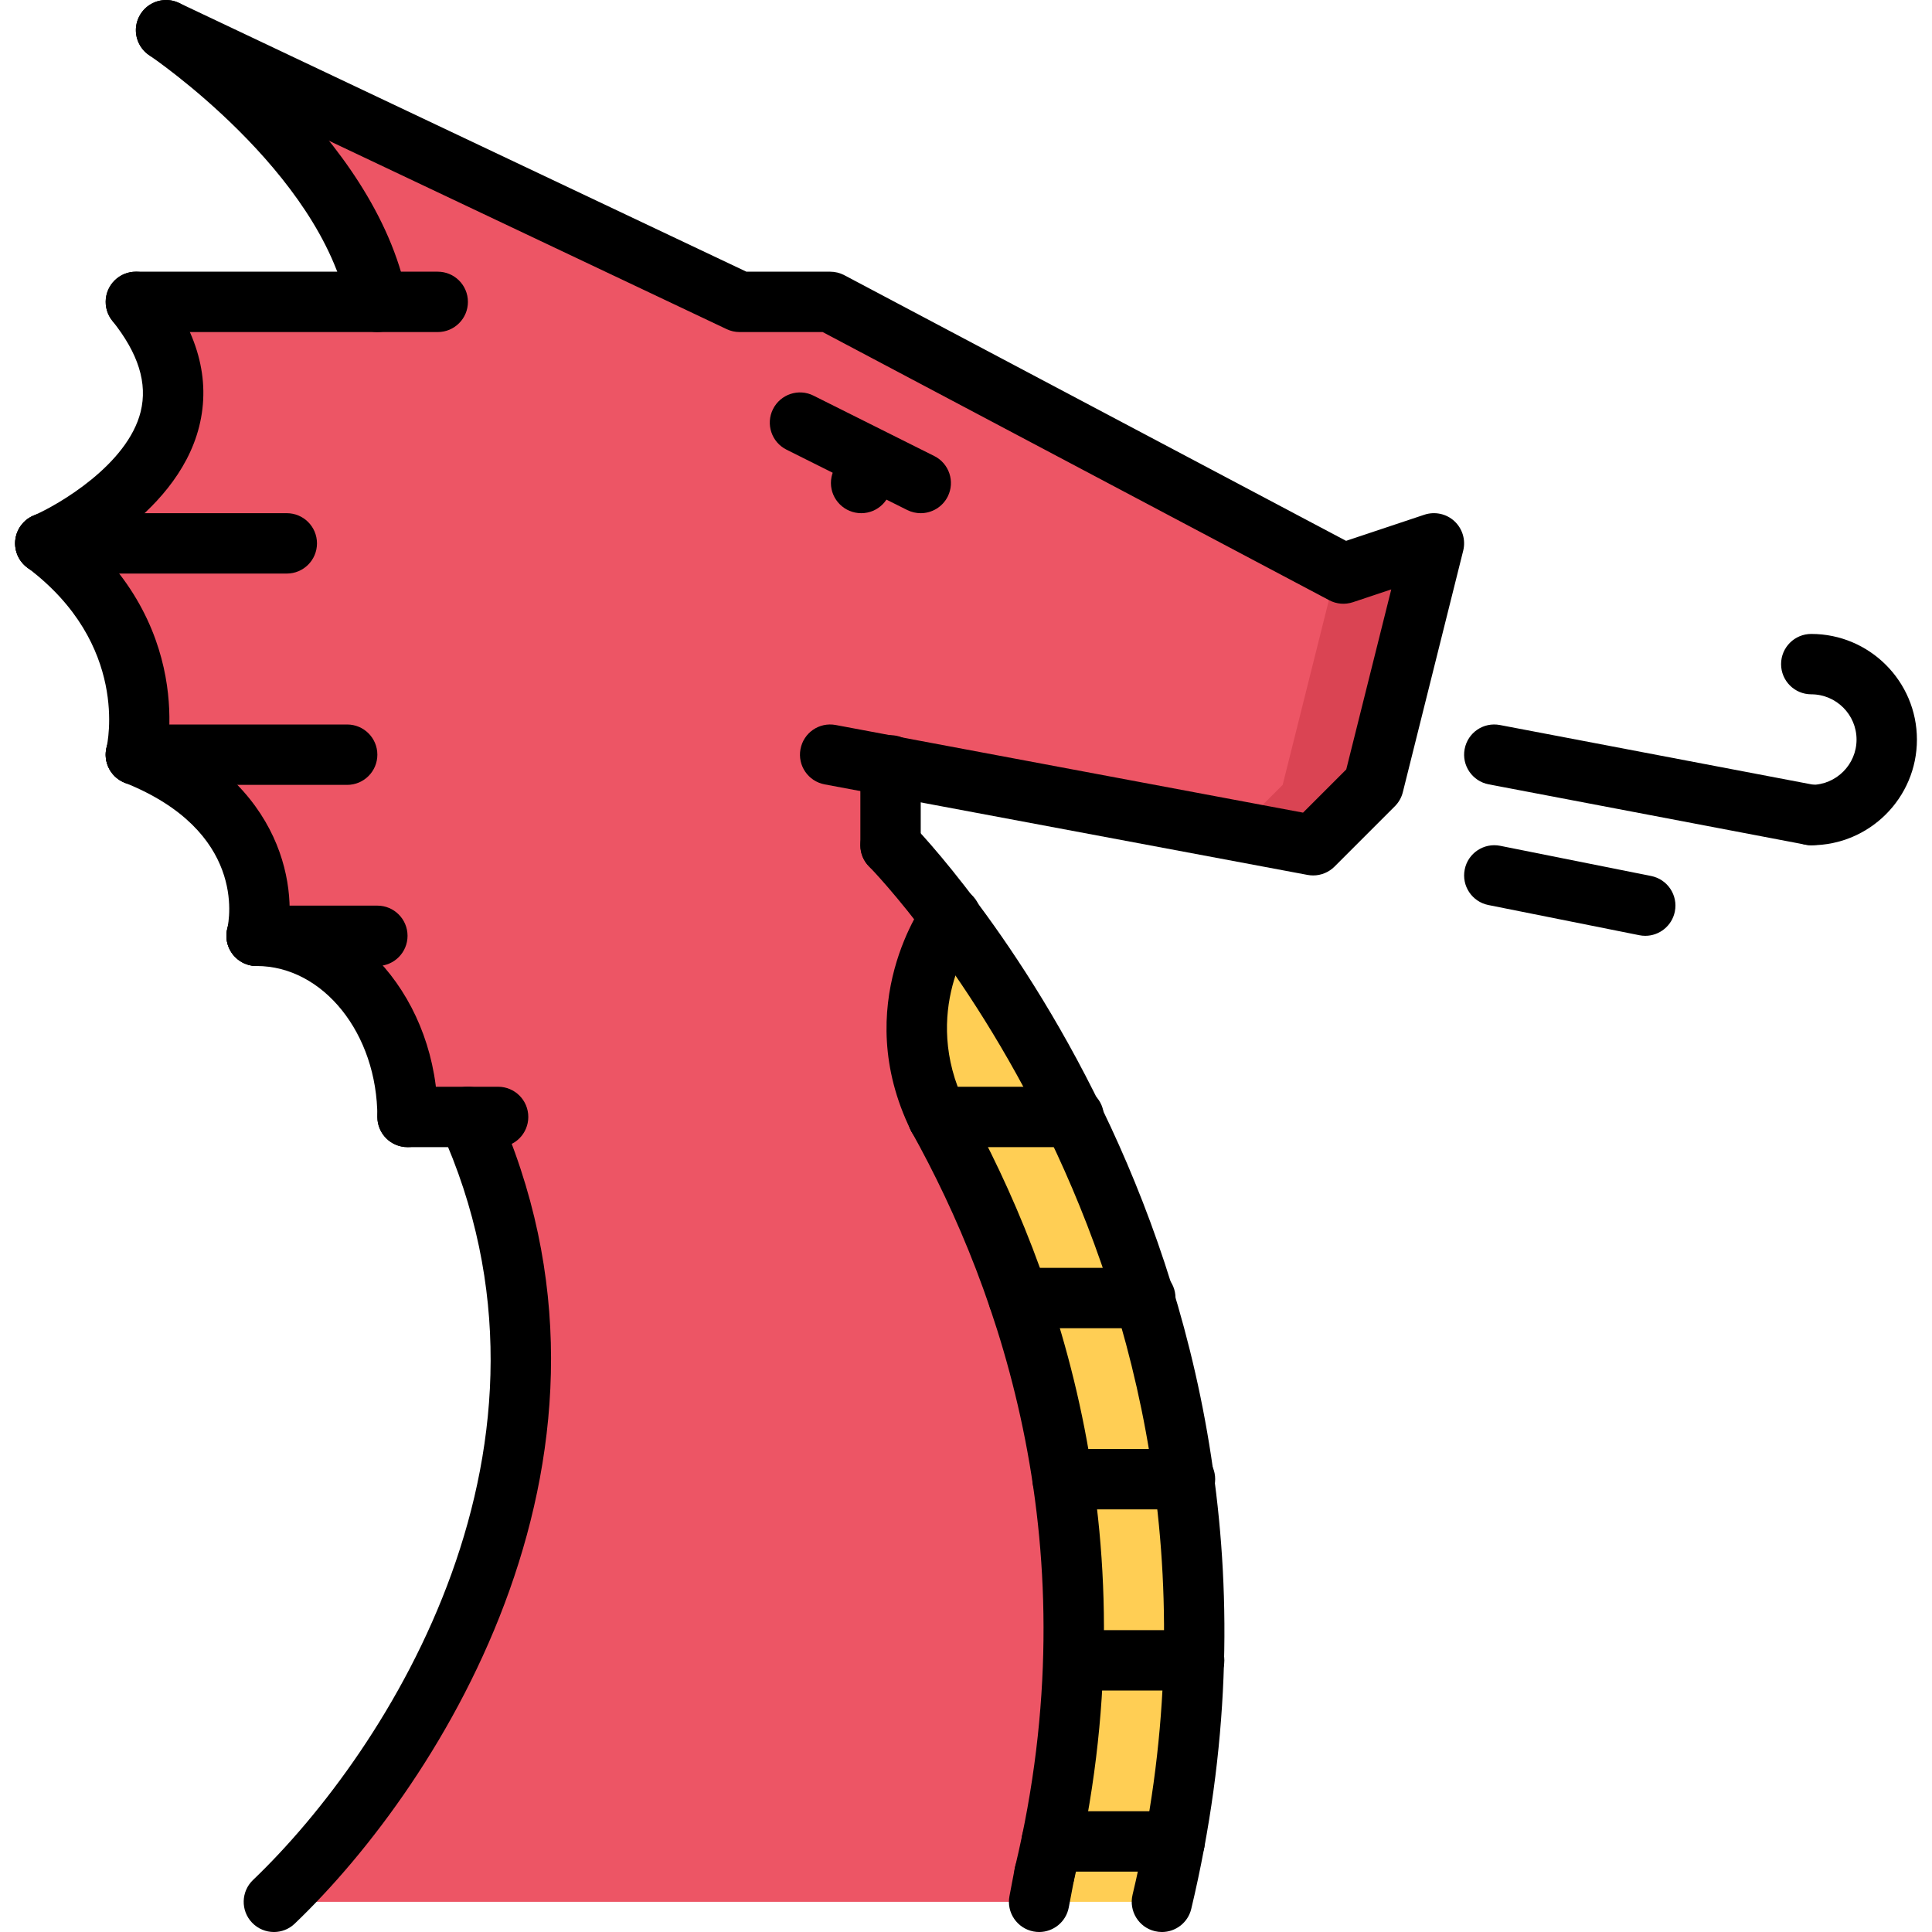 <svg height="511pt" viewBox="-3 0 511 511.998" width="511pt" xmlns="http://www.w3.org/2000/svg"><path d="m310.344 392c-2.242-17.121-5.922-33.121-10.402-48-5.445-17.762-12-33.832-18.961-48-11.199-22.875-23.277-40.801-32.559-53.035 0 0-17.758 23.672-3.441 53.035v.078c7.523 13.527 15.121 29.609 21.363 47.922 4.957 14.559 9.117 30.637 11.68 48 2.238 15.047 3.359 31.125 2.871 48-.551 15.359-2.32 31.359-5.762 48-.559 2.805-1.191 5.688-1.918 8.559l-1.434 7.441h32.562c1.277-5.363 2.398-10.723 3.359-16 3.117-16.641 4.719-32.641 5.117-48 .562-16.801-.398-32.801-2.477-48zm0 0" fill="#ffce54"/><path d="m244.988 296v.078c7.516 13.527 15.113 29.609 21.355 47.922 4.957 14.559 9.117 30.637 11.68 48 2.238 15.047 3.359 31.125 2.871 48-.551 15.359-2.32 31.359-5.762 48-.559 2.805-1.191 5.688-1.918 8.559l-1.434 7.441h-202.793c36.641-34.953 91.441-120 51.441-208h-16c0-26.48-17.918-48-40-48 0 0 8-31.922-31.918-48h-.09s8-31.922-23.918-56c2.559-1.203 55.125-24.961 23.918-64h64c-7.758-38.723-53.039-70-55.84-71.922l151.84 71.922h24l136 72 24-8-16 64-16 16-112-20.961v20.961s6.559 6.559 16 18.957c0 .008-17.75 23.68-3.434 53.043zm0 0" fill="#ed5565"/><path d="m352.422 152-1.758-.93-14.242 56.93-12.215 12.215 20.215 3.785 16-16 16-64zm0 0" fill="#da4453"/><path d="m344.504 232c-.496 0-.984-.051-1.48-.137l-128-24c-4.344-.816-7.203-5-6.387-9.336.816-4.336 4.945-7.211 9.336-6.395l123.848 23.227 11.449-11.449 11.93-47.711-10.168 3.391c-2.09.688-4.336.504-6.273-.52l-134.238-71.07h-22.016c-1.188 0-2.355-.266-3.426-.77l-152-72c-3.992-1.895-5.703-6.664-3.801-10.656 1.891-3.992 6.672-5.688 10.648-3.809l150.375 71.234h22.203c1.301 0 2.59.316 3.742.926l132.977 70.402 20.75-6.922c2.762-.918 5.832-.266 7.969 1.719 2.137 1.984 3.031 4.984 2.32 7.816l-16 64c-.352 1.41-1.078 2.688-2.102 3.715l-16 16c-1.516 1.512-3.555 2.344-5.656 2.344zm0 0"/><path d="m304.422 512c-.617 0-1.238-.074-1.863-.219-4.297-1.023-6.945-5.344-5.922-9.641 38.523-161.453-68.711-271.398-69.797-272.484-3.121-3.129-3.113-8.195.016-11.312 3.133-3.121 8.184-3.113 11.305 0 1.148 1.152 114.695 117.133 74.039 287.512-.871 3.672-4.16 6.145-7.777 6.145zm0 0"/><path d="m112.504 88h-80c-4.426 0-8-3.586-8-8 0-4.418 3.574-8 8-8h80c4.422 0 8 3.582 8 8 0 4.414-3.578 8-8 8zm0 0"/><path d="m72.504 152h-64c-4.426 0-8-3.586-8-8 0-4.418 3.574-8 8-8h64c4.422 0 8 3.582 8 8 0 4.414-3.578 8-8 8zm0 0"/><path d="m88.504 208h-56c-4.426 0-8-3.586-8-8 0-4.418 3.574-8 8-8h56c4.422 0 8 3.582 8 8 0 4.414-3.578 8-8 8zm0 0"/><path d="m96.504 256h-32c-4.426 0-8-3.586-8-8 0-4.418 3.574-8 8-8h32c4.422 0 8 3.582 8 8 0 4.414-3.578 8-8 8zm0 0"/><path d="m64.512 256c-.641 0-1.297-.074-1.945-.242-4.289-1.07-6.895-5.414-5.824-9.703.574-2.535 4.91-25.777-27.207-38.633-4.105-1.648-6.105-6.297-4.465-10.398 1.641-4.105 6.328-6.082 10.398-4.457 36.777 14.711 40.152 43.961 36.793 57.367-.91 3.641-4.168 6.066-7.75 6.066zm0 0"/><path d="m32.512 208c-.641 0-1.297-.074-1.945-.242-4.289-1.07-6.895-5.414-5.824-9.703.238-1.055 6.07-27.328-21.039-47.664-3.535-2.648-4.258-7.664-1.602-11.199 2.648-3.52 7.664-4.258 11.191-1.602 35.84 26.871 27.344 62.824 26.961 64.336-.902 3.648-4.16 6.074-7.742 6.074zm0 0"/><path d="m128.504 304h-24c-4.426 0-8-3.578-8-8 0-4.426 3.574-8 8-8h24c4.422 0 8 3.574 8 8 0 4.422-3.578 8-8 8zm0 0"/><path d="m8.512 152c-3.105 0-6.051-1.816-7.352-4.84-1.746-4.051.133-8.754 4.176-10.504 6.727-2.914 24.949-13.539 28.438-27.531 1.871-7.559-.582-15.445-7.52-24.125-2.758-3.449-2.191-8.488 1.25-11.242 3.461-2.766 8.484-2.191 11.246 1.25 10.145 12.672 13.68 25.469 10.527 38.047-6.16 24.559-36.352 37.75-37.633 38.305-1.016.43-2.086.641-3.133.641zm0 0"/><path d="m232.504 232c-4.426 0-8-3.586-8-8v-21.168c0-4.418 3.574-8 8-8 4.422 0 8 3.582 8 8v21.168c0 4.414-3.578 8-8 8zm0 0"/><path d="m273.301 504.566c-.613 0-1.238-.07-1.863-.215-4.297-1.023-6.941-5.344-5.918-9.641 20.102-84.242-3.832-152.434-27.449-194.801-2.16-3.855-.777-8.734 3.09-10.879 3.848-2.152 8.734-.777 10.879 3.086 25.008 44.855 50.336 117.059 29.039 206.312-.879 3.672-4.16 6.137-7.777 6.137zm0 0"/><path d="m69.086 512c-2.113 0-4.207-.832-5.785-2.473-3.055-3.191-2.941-8.258.25-11.312 36.254-34.688 87.52-115.617 49.664-198.906-1.832-4.023-.055-8.766 3.969-10.59 4.062-1.855 8.773-.039 10.59 3.969 41.57 91.453-13.855 179.496-53.168 217.094-1.543 1.48-3.527 2.219-5.52 2.219zm0 0"/><path d="m96.496 88c-3.738 0-7.082-2.633-7.832-6.434-7.25-36.223-52.152-66.609-52.609-66.91-3.664-2.457-4.656-7.426-2.199-11.098 2.453-3.664 7.398-4.664 11.086-2.215 2.074 1.383 50.855 34.328 59.41 77.086.863 4.336-1.945 8.543-6.273 9.418-.535.102-1.07.152-1.582.152zm0 0"/><path d="m104.504 304c-4.426 0-8-3.578-8-8 0-22.059-14.355-40-32-40-4.426 0-8-3.586-8-8 0-4.418 3.574-8 8-8 26.469 0 48 25.125 48 56 0 4.422-3.578 8-8 8zm0 0"/><path d="m240.496 136c-1.203 0-2.426-.273-3.57-.84l-32-16c-3.953-1.977-5.551-6.785-3.574-10.738 1.984-3.953 6.789-5.559 10.734-3.574l32 16c3.953 1.977 5.551 6.781 3.578 10.734-1.41 2.801-4.234 4.418-7.168 4.418zm0 0"/><path d="m224.742 136c-4.426 0-8.039-3.586-8.039-8 0-4.418 3.535-8 7.949-8h.09c4.418 0 8 3.582 8 8 0 4.414-3.582 8-8 8zm0 0"/><path d="m245.055 304.016c-2.961 0-5.816-1.648-7.191-4.496-16.281-33.328 3.391-60.227 4.23-61.352 2.664-3.531 7.656-4.258 11.199-1.609 3.539 2.648 4.258 7.664 1.609 11.199-.574.785-14.559 20.383-2.672 44.746 1.938 3.965.297 8.758-3.68 10.695-1.121.559-2.312.816-3.496.816zm0 0"/><path d="m271.887 512c-.496 0-1-.051-1.504-.145-4.344-.832-7.191-5.016-6.367-9.352l1.414-7.434c.824-4.344 5.023-7.184 9.352-6.367 4.344.832 7.191 5.016 6.367 9.352l-1.414 7.434c-.727 3.84-4.082 6.512-7.848 6.512zm0 0"/><path d="m307.812 496h-32.605c-4.426 0-8-3.578-8-8 0-4.426 3.574-8 8-8h32.605c4.426 0 8 3.574 8 8 0 4.422-3.574 8-8 8zm0 0"/><path d="m312.965 448h-31.91c-4.426 0-8-3.578-8-8 0-4.426 3.574-8 8-8h31.91c4.426 0 8 3.574 8 8 0 4.422-3.582 8-8 8zm0 0"/><path d="m310.535 400h-32.441c-4.422 0-8-3.578-8-8 0-4.426 3.578-8 8-8h32.441c4.422 0 8 3.574 8 8 0 4.422-3.578 8-8 8zm0 0"/><path d="m300.023 352h-33.609c-4.426 0-8-3.578-8-8 0-4.426 3.574-8 8-8h33.609c4.422 0 8 3.574 8 8 0 4.422-3.578 8-8 8zm0 0"/><path d="m281.047 304h-36c-4.426 0-8-3.578-8-8 0-4.426 3.574-8 8-8h36c4.422 0 8 3.574 8 8 0 4.422-3.578 8-8 8zm0 0"/><path d="m476.504 224c-4.426 0-8-3.586-8-8 0-4.418 3.574-8 8-8 6.613 0 12-5.387 12-12 0-6.617-5.387-12-12-12-4.426 0-8-3.586-8-8 0-4.418 3.574-8 8-8 15.438 0 28 12.559 28 28 0 15.438-12.562 28-28 28zm0 0"/><path d="m476.512 224c-.496 0-1-.051-1.504-.145l-84-16c-4.336-.832-7.188-5.016-6.363-9.352.824-4.336 4.961-7.203 9.363-6.363l84 16c4.336.832 7.184 5.02 6.359 9.355-.738 3.84-4.09 6.504-7.855 6.504zm0 0"/><path d="m432.512 248c-.523 0-1.051-.051-1.578-.16l-40-8c-4.328-.867-7.145-5.082-6.27-9.418.855-4.336 5.094-7.145 9.414-6.273l40 8c4.328.867 7.145 5.082 6.273 9.418-.762 3.801-4.105 6.434-7.84 6.434zm0 0"/></svg>